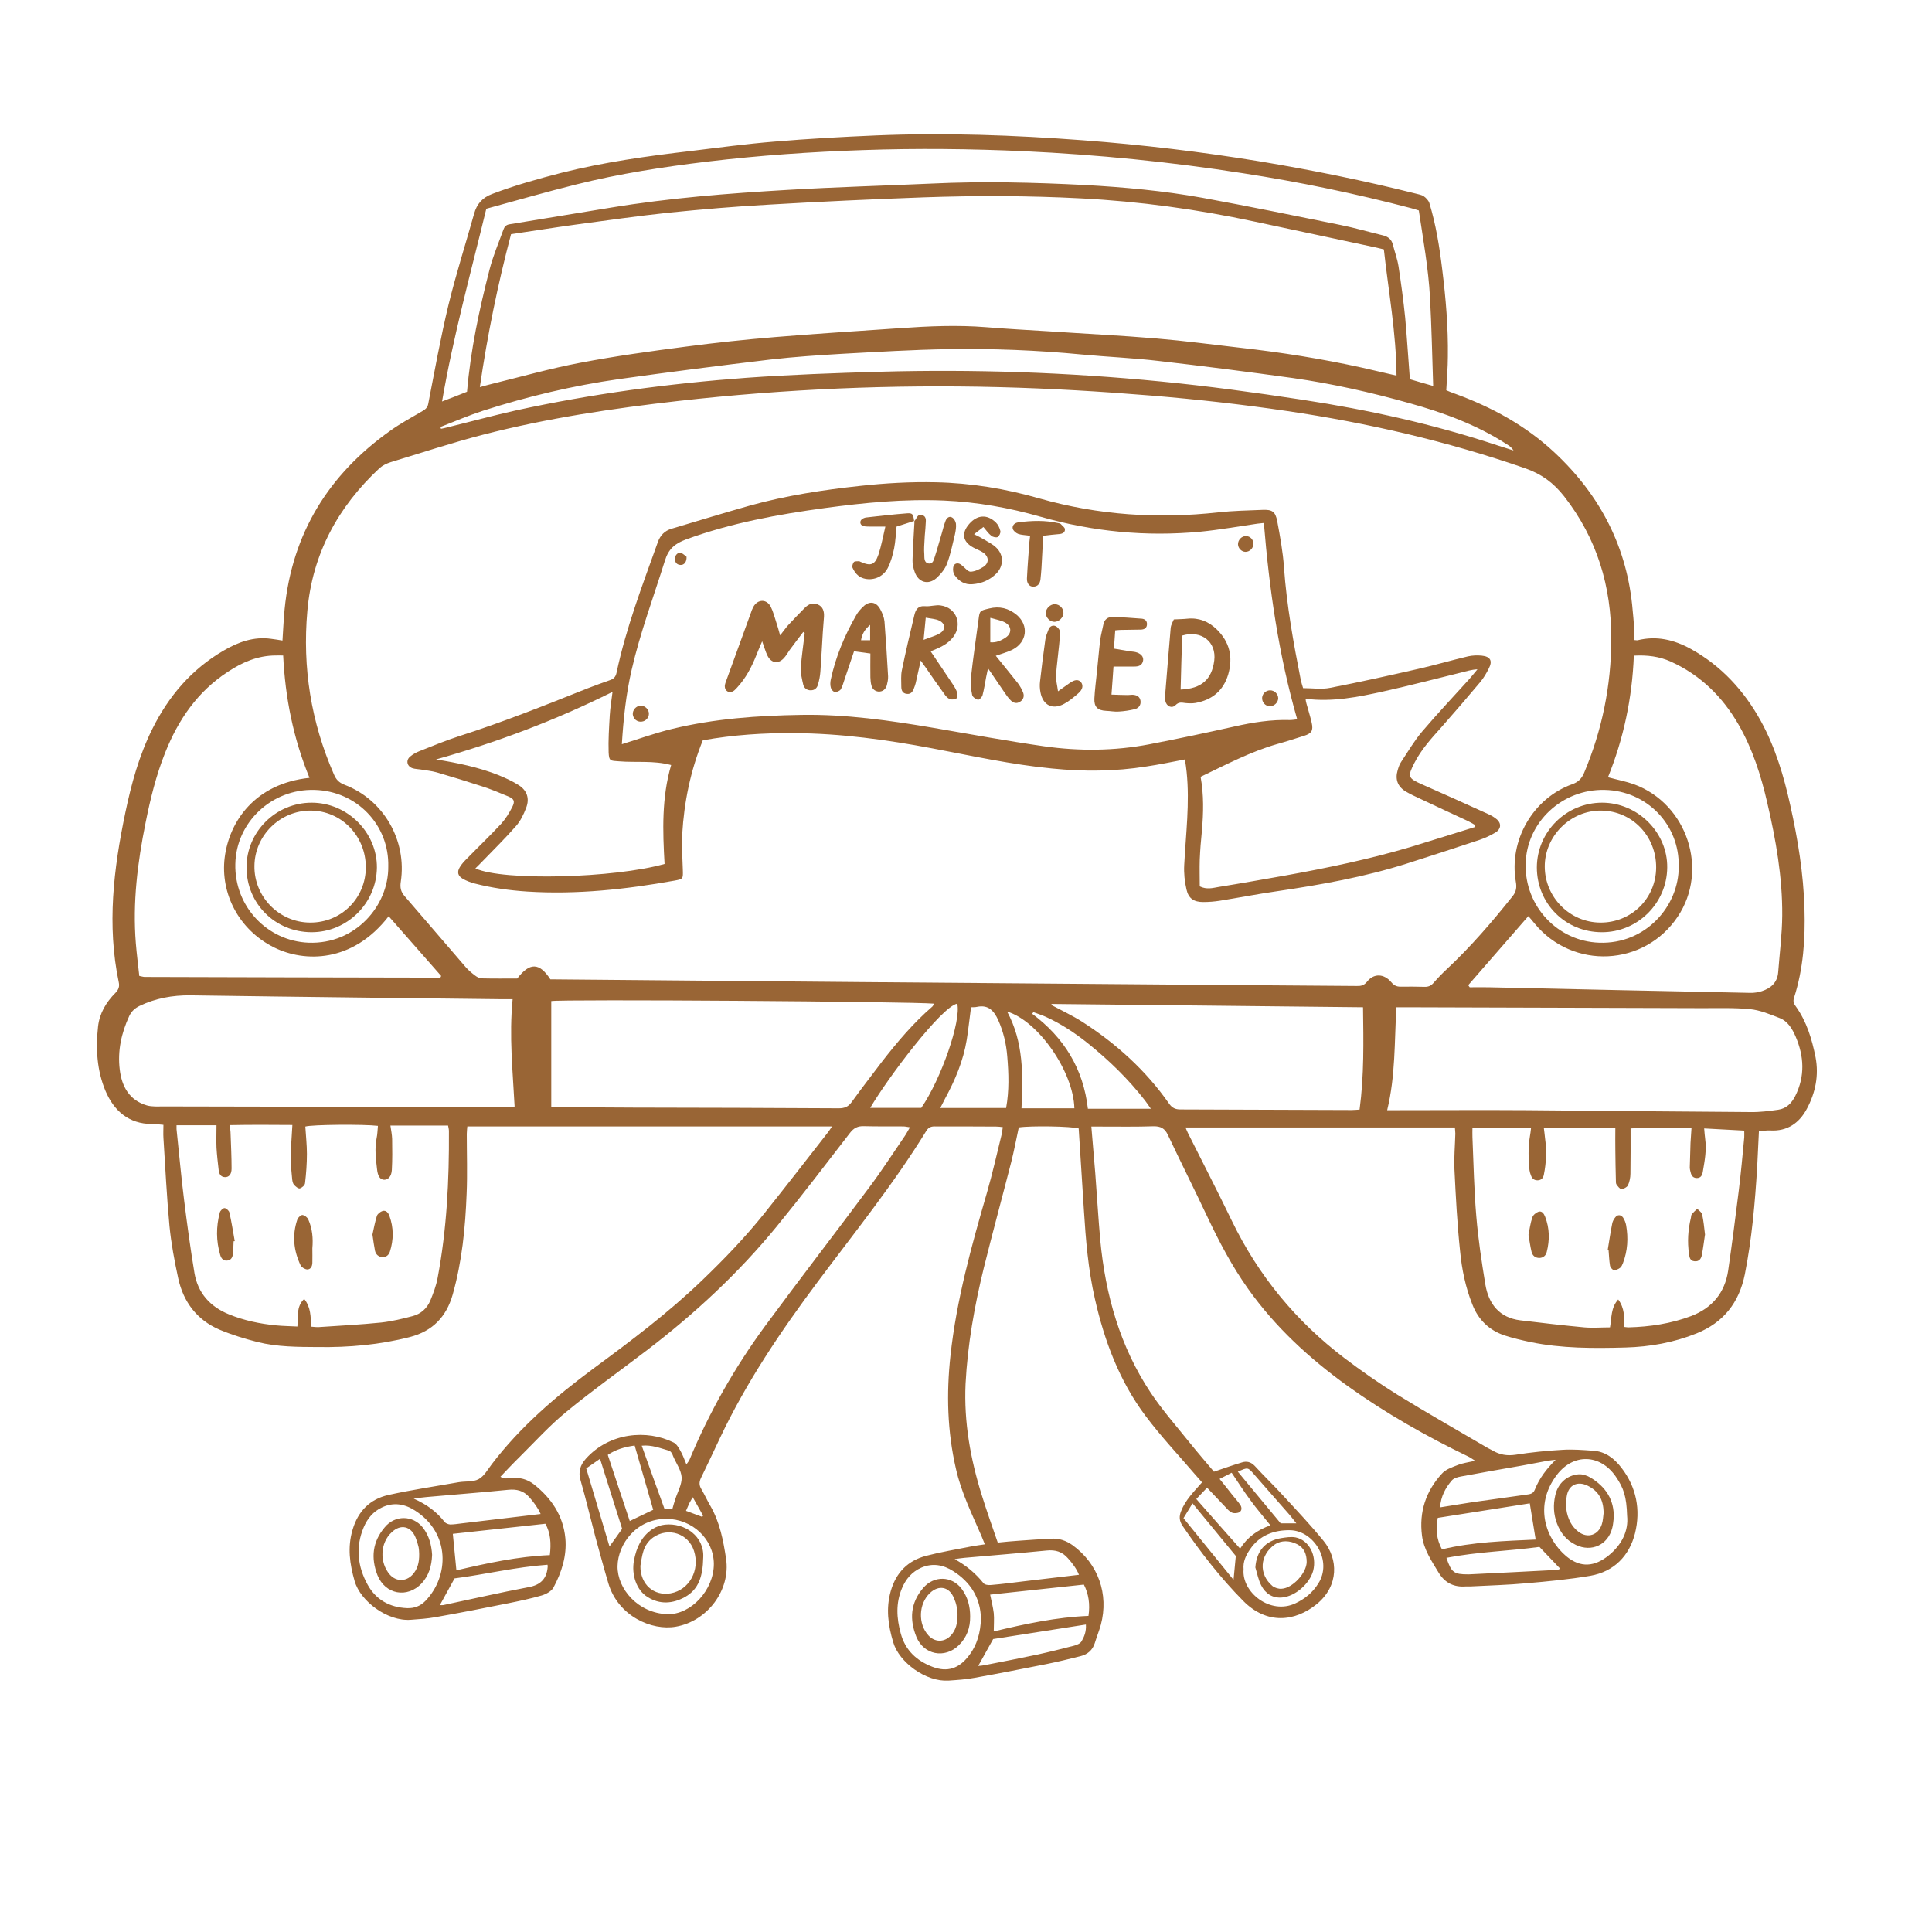 <svg xmlns="http://www.w3.org/2000/svg" xmlns:xlink="http://www.w3.org/1999/xlink" width="70" zoomAndPan="magnify" viewBox="0 0 52.5 52.5" height="70" preserveAspectRatio="xMidYMid meet" version="1.0"><defs><clipPath id="9af00b583f"><path d="M 2.633 3.648 L 49.371 3.648 L 49.371 45.668 L 2.633 45.668 Z M 2.633 3.648 " clip-rule="nonzero"/></clipPath></defs><g clip-path="url(#9af00b583f)"><path fill="#996535" d="M 48.785 29.781 C 48.684 29.98 48.543 30.125 48.32 30.156 C 48.074 30.191 47.824 30.223 47.578 30.219 C 45.543 30.207 43.512 30.184 41.48 30.168 C 40.32 30.16 39.164 30.168 38.004 30.168 C 37.914 30.168 37.824 30.168 37.695 30.168 C 37.922 29.234 37.891 28.309 37.945 27.371 C 38.062 27.371 38.16 27.371 38.258 27.371 C 40.91 27.379 43.559 27.387 46.207 27.395 C 46.656 27.398 47.109 27.379 47.555 27.422 C 47.828 27.449 48.098 27.562 48.359 27.664 C 48.582 27.75 48.703 27.957 48.793 28.164 C 49.023 28.699 49.055 29.242 48.785 29.781 Z M 47.398 30.91 C 47.352 31.391 47.309 31.871 47.25 32.348 C 47.16 33.074 47.066 33.801 46.961 34.527 C 46.871 35.129 46.527 35.543 45.957 35.762 C 45.406 35.969 44.832 36.055 44.246 36.07 C 44.215 36.07 44.18 36.062 44.141 36.059 C 44.137 35.805 44.152 35.551 43.973 35.312 C 43.77 35.535 43.797 35.809 43.75 36.07 C 43.516 36.07 43.281 36.09 43.051 36.07 C 42.473 36.016 41.895 35.949 41.316 35.879 C 40.746 35.809 40.453 35.438 40.363 34.906 C 40.262 34.289 40.168 33.672 40.117 33.051 C 40.055 32.336 40.043 31.621 40.012 30.902 C 40.008 30.824 40.012 30.742 40.012 30.645 C 40.551 30.645 41.062 30.645 41.605 30.645 C 41.594 30.746 41.586 30.809 41.574 30.875 C 41.523 31.18 41.531 31.488 41.562 31.797 C 41.57 31.844 41.582 31.895 41.602 31.941 C 41.633 32.027 41.691 32.078 41.789 32.074 C 41.887 32.07 41.938 32.004 41.953 31.918 C 42.02 31.586 42.031 31.254 41.984 30.922 C 41.977 30.84 41.965 30.758 41.953 30.66 C 42.613 30.66 43.258 30.66 43.895 30.66 C 43.895 30.867 43.891 31.059 43.895 31.246 C 43.898 31.527 43.902 31.812 43.91 32.094 C 43.91 32.125 43.91 32.168 43.93 32.191 C 43.965 32.238 44.016 32.312 44.062 32.312 C 44.121 32.309 44.211 32.262 44.238 32.211 C 44.281 32.113 44.305 32 44.305 31.895 C 44.312 31.496 44.309 31.098 44.309 30.664 C 44.828 30.633 45.379 30.656 45.965 30.645 C 45.953 30.797 45.945 30.926 45.938 31.055 C 45.93 31.281 45.926 31.504 45.918 31.73 C 45.918 31.762 45.926 31.793 45.934 31.828 C 45.953 31.922 45.988 32.008 46.102 32.012 C 46.219 32.016 46.258 31.934 46.273 31.836 C 46.324 31.539 46.379 31.246 46.336 30.945 C 46.324 30.863 46.32 30.781 46.309 30.664 C 46.684 30.684 47.035 30.703 47.398 30.723 C 47.398 30.797 47.402 30.852 47.398 30.91 Z M 37.145 26.68 C 37.062 26.781 36.977 26.797 36.867 26.793 C 35.5 26.781 34.133 26.773 32.766 26.762 C 29.699 26.738 26.633 26.711 23.566 26.688 C 20.73 26.664 17.898 26.637 15.066 26.613 C 15.031 26.613 15 26.613 14.957 26.613 C 14.656 26.152 14.395 26.148 14.055 26.59 C 13.738 26.59 13.414 26.594 13.09 26.586 C 13.031 26.586 12.965 26.551 12.914 26.512 C 12.82 26.441 12.73 26.367 12.652 26.277 C 12.098 25.637 11.547 24.988 10.992 24.348 C 10.891 24.23 10.867 24.117 10.891 23.961 C 11.062 22.836 10.422 21.727 9.359 21.324 C 9.211 21.266 9.133 21.184 9.074 21.043 C 8.453 19.625 8.215 18.141 8.352 16.602 C 8.488 15.051 9.184 13.773 10.312 12.723 C 10.395 12.648 10.508 12.594 10.617 12.559 C 11.453 12.305 12.281 12.031 13.129 11.812 C 14.871 11.363 16.652 11.098 18.441 10.895 C 21.336 10.57 24.238 10.445 27.148 10.52 C 28.531 10.555 29.914 10.637 31.293 10.75 C 32.52 10.852 33.746 10.988 34.965 11.168 C 37.168 11.492 39.328 11.992 41.438 12.723 C 41.891 12.879 42.219 13.125 42.504 13.488 C 43.398 14.633 43.789 15.934 43.785 17.375 C 43.781 18.637 43.535 19.84 43.047 21 C 42.98 21.156 42.891 21.25 42.727 21.309 C 41.656 21.691 40.996 22.836 41.191 23.961 C 41.219 24.113 41.203 24.23 41.102 24.355 C 40.551 25.047 39.977 25.715 39.332 26.32 C 39.195 26.445 39.07 26.578 38.949 26.715 C 38.883 26.789 38.809 26.82 38.707 26.816 C 38.492 26.809 38.273 26.809 38.059 26.812 C 37.949 26.812 37.879 26.777 37.805 26.688 C 37.605 26.453 37.328 26.445 37.145 26.68 Z M 36.945 30.152 C 36.871 30.156 36.797 30.164 36.727 30.164 C 35.176 30.16 33.629 30.152 32.078 30.148 C 31.941 30.148 31.852 30.109 31.77 29.992 C 31.137 29.086 30.328 28.355 29.402 27.762 C 29.137 27.594 28.852 27.461 28.574 27.312 C 28.574 27.305 28.574 27.293 28.574 27.281 C 31.387 27.312 34.199 27.34 37.039 27.371 C 37.051 28.301 37.07 29.219 36.945 30.152 Z M 29.562 30.129 C 29.438 29.039 28.914 28.195 28.047 27.547 C 28.059 27.531 28.07 27.52 28.082 27.504 C 28.195 27.547 28.312 27.582 28.422 27.633 C 28.832 27.82 29.207 28.066 29.559 28.348 C 30.133 28.809 30.656 29.316 31.109 29.898 C 31.16 29.961 31.203 30.031 31.273 30.129 C 30.676 30.129 30.133 30.129 29.562 30.129 Z M 27.758 30.117 C 27.801 29.211 27.816 28.316 27.367 27.488 C 28.207 27.738 29.168 29.113 29.195 30.117 C 28.711 30.117 28.246 30.117 27.758 30.117 Z M 27.34 30.109 C 26.754 30.109 26.172 30.109 25.551 30.109 C 25.598 30.016 25.637 29.938 25.676 29.863 C 25.953 29.355 26.176 28.828 26.27 28.254 C 26.316 27.969 26.344 27.68 26.387 27.371 C 26.43 27.367 26.492 27.375 26.555 27.359 C 26.863 27.297 27.012 27.473 27.125 27.719 C 27.266 28.035 27.344 28.363 27.371 28.707 C 27.41 29.172 27.426 29.633 27.34 30.109 Z M 25.035 30.105 C 24.566 30.105 24.109 30.105 23.648 30.105 C 24.117 29.301 25.582 27.355 26.012 27.273 C 26.125 27.734 25.574 29.324 25.035 30.105 Z M 23.148 29.941 C 23.055 30.074 22.953 30.117 22.793 30.117 C 20.938 30.105 19.078 30.102 17.219 30.098 C 16.555 30.094 15.887 30.09 15.219 30.09 C 15.141 30.086 15.059 30.082 14.98 30.078 C 14.98 29.094 14.98 28.145 14.98 27.203 C 15.207 27.148 24.773 27.215 25.379 27.273 C 25.363 27.305 25.355 27.336 25.336 27.352 C 24.816 27.801 24.375 28.324 23.957 28.863 C 23.684 29.223 23.41 29.578 23.148 29.941 Z M 13.711 30.082 C 10.621 30.078 7.527 30.074 4.438 30.066 C 4.289 30.066 4.133 30.078 3.992 30.039 C 3.512 29.898 3.309 29.523 3.254 29.066 C 3.191 28.559 3.297 28.074 3.512 27.609 C 3.574 27.48 3.664 27.398 3.789 27.336 C 4.227 27.125 4.688 27.043 5.168 27.047 C 6.762 27.07 8.352 27.09 9.945 27.109 C 11.18 27.125 12.41 27.137 13.645 27.152 C 13.734 27.152 13.824 27.152 13.93 27.152 C 13.832 28.152 13.934 29.098 13.984 30.07 C 13.891 30.074 13.801 30.082 13.711 30.082 Z M 11.891 34.73 C 11.852 34.941 11.773 35.148 11.691 35.348 C 11.602 35.555 11.438 35.703 11.219 35.762 C 10.938 35.836 10.652 35.906 10.363 35.938 C 9.801 35.996 9.238 36.023 8.672 36.062 C 8.609 36.066 8.543 36.059 8.457 36.051 C 8.441 35.777 8.449 35.523 8.266 35.297 C 8.047 35.508 8.102 35.777 8.082 36.047 C 7.879 36.035 7.691 36.035 7.504 36.016 C 7.062 35.973 6.629 35.883 6.219 35.715 C 5.711 35.508 5.379 35.141 5.285 34.598 C 5.176 33.941 5.086 33.281 5.004 32.621 C 4.922 31.977 4.867 31.332 4.797 30.684 C 4.797 30.652 4.797 30.621 4.797 30.578 C 5.172 30.578 5.531 30.578 5.883 30.578 C 5.883 30.793 5.875 30.992 5.883 31.188 C 5.895 31.387 5.918 31.586 5.941 31.785 C 5.953 31.891 5.988 31.984 6.117 31.988 C 6.223 31.988 6.293 31.91 6.293 31.754 C 6.293 31.438 6.277 31.121 6.266 30.809 C 6.266 30.742 6.254 30.676 6.242 30.574 C 6.816 30.562 7.375 30.566 7.945 30.57 C 7.93 30.887 7.902 31.176 7.898 31.465 C 7.898 31.664 7.926 31.863 7.941 32.059 C 7.949 32.109 7.961 32.164 7.992 32.199 C 8.035 32.242 8.105 32.305 8.148 32.293 C 8.207 32.277 8.285 32.207 8.289 32.152 C 8.32 31.891 8.34 31.621 8.34 31.355 C 8.34 31.109 8.312 30.859 8.297 30.613 C 8.465 30.559 9.891 30.547 10.27 30.594 C 10.258 30.707 10.258 30.82 10.234 30.93 C 10.176 31.215 10.215 31.496 10.246 31.773 C 10.266 31.965 10.332 32.055 10.438 32.059 C 10.547 32.059 10.637 31.973 10.648 31.793 C 10.664 31.512 10.66 31.23 10.656 30.949 C 10.652 30.832 10.629 30.719 10.609 30.586 C 11.133 30.586 11.648 30.586 12.176 30.586 C 12.184 30.637 12.199 30.684 12.199 30.73 C 12.207 32.074 12.141 33.41 11.891 34.73 Z M 8.543 21.465 C 9.691 21.492 10.578 22.414 10.551 23.547 C 10.562 24.613 9.656 25.664 8.387 25.617 C 7.262 25.574 6.367 24.629 6.395 23.477 C 6.418 22.34 7.387 21.434 8.543 21.465 Z M 3.957 22.352 C 4.086 21.707 4.242 21.07 4.488 20.453 C 4.844 19.559 5.367 18.793 6.188 18.258 C 6.582 17.996 7.008 17.812 7.492 17.812 C 7.551 17.809 7.605 17.812 7.695 17.812 C 7.75 18.957 7.969 20.062 8.41 21.137 C 6.926 21.293 6.227 22.324 6.105 23.309 C 5.988 24.266 6.477 25.266 7.457 25.75 C 8.266 26.148 9.574 26.176 10.562 24.898 C 11.039 25.441 11.516 25.98 11.988 26.52 C 11.98 26.539 11.977 26.547 11.973 26.555 C 11.969 26.559 11.961 26.566 11.957 26.566 C 9.281 26.562 6.605 26.555 3.93 26.547 C 3.891 26.547 3.852 26.531 3.785 26.52 C 3.754 26.223 3.715 25.93 3.691 25.629 C 3.602 24.523 3.738 23.434 3.957 22.352 Z M 13.129 11.16 C 14.336 10.773 15.566 10.48 16.824 10.301 C 18.191 10.109 19.562 9.934 20.938 9.77 C 21.59 9.695 22.246 9.652 22.906 9.613 C 23.852 9.562 24.801 9.504 25.75 9.488 C 26.969 9.469 28.184 9.516 29.398 9.633 C 30.094 9.699 30.793 9.727 31.488 9.809 C 32.707 9.949 33.918 10.105 35.133 10.273 C 36.207 10.426 37.262 10.664 38.305 10.957 C 39.23 11.215 40.129 11.543 40.941 12.07 C 41.012 12.113 41.078 12.16 41.129 12.242 C 40.98 12.195 40.832 12.148 40.688 12.102 C 38.957 11.527 37.188 11.137 35.391 10.863 C 34.113 10.668 32.832 10.492 31.547 10.367 C 29.008 10.117 26.457 10.031 23.906 10.102 C 22.699 10.137 21.488 10.18 20.285 10.266 C 18.172 10.422 16.074 10.703 14.004 11.156 C 13.379 11.297 12.762 11.465 12.141 11.617 C 12.086 11.633 12.035 11.641 11.984 11.652 C 11.977 11.633 11.973 11.617 11.969 11.602 C 12.355 11.453 12.734 11.289 13.129 11.16 Z M 37.949 10.207 C 37.629 10.133 37.324 10.062 37.02 9.992 C 35.922 9.75 34.812 9.574 33.695 9.449 C 32.941 9.363 32.191 9.262 31.434 9.199 C 30.465 9.117 29.488 9.07 28.516 9.004 C 27.941 8.969 27.371 8.938 26.797 8.891 C 26.012 8.828 25.23 8.863 24.449 8.918 C 23.32 8.996 22.188 9.066 21.059 9.16 C 20.254 9.227 19.449 9.312 18.648 9.418 C 17.684 9.543 16.719 9.676 15.762 9.859 C 14.953 10.012 14.16 10.238 13.359 10.434 C 13.262 10.457 13.168 10.484 13.039 10.52 C 13.246 9.098 13.527 7.727 13.887 6.363 C 14.477 6.277 15.051 6.184 15.629 6.105 C 16.469 5.992 17.312 5.871 18.156 5.781 C 19.074 5.688 19.996 5.609 20.918 5.559 C 22.309 5.477 23.699 5.414 25.09 5.363 C 26.523 5.312 27.953 5.316 29.387 5.391 C 30.973 5.473 32.535 5.688 34.086 6.02 C 35.176 6.254 36.27 6.484 37.359 6.719 C 37.434 6.734 37.504 6.754 37.605 6.777 C 37.73 7.922 37.941 9.043 37.949 10.207 Z M 13.215 5.672 C 14.023 5.453 14.836 5.215 15.66 5.012 C 16.832 4.719 18.027 4.535 19.227 4.391 C 20.633 4.223 22.043 4.125 23.461 4.078 C 24.922 4.027 26.379 4.043 27.836 4.109 C 29.824 4.203 31.805 4.398 33.773 4.707 C 35.316 4.945 36.84 5.262 38.344 5.656 C 38.41 5.672 38.473 5.695 38.555 5.719 C 38.672 6.508 38.816 7.293 38.859 8.09 C 38.902 8.875 38.918 9.664 38.945 10.488 C 38.695 10.418 38.484 10.355 38.312 10.305 C 38.266 9.723 38.234 9.176 38.184 8.629 C 38.137 8.164 38.074 7.703 38.004 7.242 C 37.973 7.039 37.898 6.84 37.848 6.641 C 37.812 6.504 37.723 6.434 37.59 6.398 C 37.203 6.305 36.816 6.191 36.426 6.113 C 35.176 5.859 33.93 5.605 32.676 5.375 C 31.617 5.184 30.547 5.086 29.473 5.027 C 28.09 4.957 26.707 4.922 25.324 4.988 C 24.02 5.047 22.711 5.082 21.402 5.16 C 19.797 5.254 18.195 5.379 16.605 5.641 C 15.688 5.789 14.766 5.945 13.848 6.094 C 13.742 6.109 13.703 6.172 13.676 6.25 C 13.547 6.609 13.395 6.961 13.301 7.332 C 13.023 8.414 12.789 9.504 12.691 10.645 C 12.469 10.734 12.25 10.82 12.012 10.91 C 12.316 9.141 12.789 7.43 13.215 5.672 Z M 41.457 23.48 C 41.48 22.344 42.449 21.438 43.605 21.465 C 44.75 21.488 45.641 22.41 45.617 23.543 C 45.629 24.613 44.723 25.664 43.453 25.617 C 42.332 25.578 41.434 24.633 41.457 23.48 Z M 44.398 17.816 C 44.758 17.797 45.09 17.836 45.406 17.98 C 46.207 18.344 46.805 18.93 47.242 19.688 C 47.625 20.352 47.852 21.07 48.023 21.812 C 48.258 22.82 48.438 23.84 48.43 24.879 C 48.426 25.395 48.359 25.906 48.32 26.422 C 48.297 26.699 48.125 26.852 47.875 26.934 C 47.773 26.965 47.664 26.984 47.559 26.98 C 45.191 26.934 42.824 26.879 40.461 26.828 C 40.285 26.824 40.109 26.828 39.938 26.828 C 39.922 26.809 39.91 26.789 39.898 26.77 C 40.438 26.148 40.977 25.531 41.531 24.895 C 41.594 24.965 41.648 25.031 41.703 25.098 C 42.742 26.359 44.684 26.266 45.59 24.91 C 46.441 23.641 45.852 21.844 44.402 21.312 C 44.184 21.234 43.953 21.191 43.695 21.121 C 44.117 20.078 44.352 18.977 44.398 17.816 Z M 41.367 39.824 C 41.598 39.781 41.824 39.738 42.055 39.695 C 42.125 39.684 42.199 39.676 42.273 39.668 C 42.023 39.918 41.828 40.172 41.707 40.48 C 41.66 40.602 41.562 40.602 41.465 40.617 C 40.98 40.688 40.496 40.75 40.012 40.82 C 39.723 40.863 39.441 40.914 39.133 40.961 C 39.152 40.668 39.277 40.43 39.457 40.223 C 39.512 40.164 39.617 40.137 39.703 40.121 C 40.258 40.016 40.812 39.922 41.367 39.824 Z M 43.902 40.117 C 44.125 40.438 44.199 40.672 44.215 41.191 C 44.258 41.598 44.07 41.977 43.715 42.266 C 43.332 42.574 42.953 42.613 42.562 42.289 C 42.008 41.824 41.668 40.91 42.309 40.074 C 42.758 39.488 43.48 39.512 43.902 40.117 Z M 42.312 42.66 C 41.516 42.703 40.719 42.742 39.918 42.781 C 39.91 42.781 39.902 42.781 39.895 42.781 C 39.508 42.781 39.441 42.734 39.305 42.332 C 40.148 42.168 41.008 42.148 41.832 42.035 C 42.027 42.238 42.207 42.43 42.398 42.629 C 42.367 42.641 42.34 42.66 42.312 42.66 Z M 39.184 42.102 C 39.031 41.824 39.012 41.535 39.07 41.246 C 39.918 41.113 40.754 40.98 41.57 40.852 C 41.621 41.168 41.676 41.492 41.73 41.836 C 40.887 41.875 40.031 41.898 39.184 42.102 Z M 33.293 40.945 C 33.348 41.004 33.406 41.074 33.48 41.105 C 33.539 41.129 33.633 41.121 33.684 41.09 C 33.754 41.043 33.746 40.953 33.699 40.887 C 33.637 40.797 33.562 40.715 33.496 40.633 C 33.383 40.488 33.27 40.348 33.141 40.188 C 33.262 40.125 33.363 40.074 33.469 40.02 C 33.645 40.277 33.797 40.523 33.973 40.758 C 34.141 40.992 34.332 41.211 34.523 41.449 C 34.168 41.574 33.895 41.773 33.699 42.082 C 33.293 41.625 32.906 41.188 32.508 40.734 C 32.598 40.637 32.691 40.539 32.801 40.426 C 32.973 40.609 33.133 40.777 33.293 40.945 Z M 34.074 40.059 C 34.395 40.43 34.723 40.797 35.043 41.164 C 35.098 41.227 35.145 41.293 35.227 41.395 C 35.055 41.395 34.941 41.395 34.801 41.395 C 34.422 40.938 34.031 40.469 33.637 39.992 C 33.91 39.867 33.91 39.871 34.074 40.059 Z M 35.82 43.035 C 35.668 43.277 35.461 43.445 35.207 43.566 C 34.523 43.895 33.738 43.27 33.793 42.645 C 33.773 42.441 33.855 42.262 33.973 42.094 C 34.23 41.719 34.621 41.574 35.055 41.582 C 35.703 41.59 36.219 42.418 35.82 43.035 Z M 33.52 42.93 C 33.043 42.344 32.605 41.805 32.16 41.254 C 32.242 41.121 32.316 40.996 32.406 40.852 C 32.809 41.34 33.195 41.809 33.582 42.281 C 33.562 42.473 33.543 42.672 33.52 42.93 Z M 28.441 42.133 C 28.68 42.109 28.863 42.164 29.02 42.344 C 29.141 42.48 29.25 42.621 29.32 42.793 C 28.797 42.855 28.297 42.914 27.797 42.973 C 27.508 43.008 27.219 43.047 26.93 43.07 C 26.863 43.078 26.762 43.066 26.727 43.023 C 26.512 42.754 26.254 42.539 25.941 42.367 C 26.027 42.355 26.117 42.34 26.207 42.332 C 26.953 42.266 27.699 42.207 28.441 42.133 Z M 29.453 43.059 C 29.582 43.312 29.625 43.594 29.578 43.91 C 28.711 43.945 27.871 44.125 27.004 44.332 C 27.004 44.156 27.02 43.992 27.004 43.832 C 26.984 43.668 26.941 43.508 26.906 43.332 C 27.742 43.242 28.582 43.152 29.453 43.059 Z M 29.391 44.598 C 29.359 44.66 29.262 44.699 29.188 44.719 C 28.855 44.805 28.527 44.887 28.191 44.961 C 27.715 45.062 27.23 45.156 26.75 45.25 C 26.695 45.262 26.641 45.266 26.582 45.27 C 26.719 45.027 26.844 44.797 26.988 44.539 C 27.797 44.414 28.641 44.281 29.508 44.145 C 29.52 44.336 29.465 44.473 29.391 44.598 Z M 26.324 44.996 C 26.062 45.34 25.742 45.449 25.336 45.293 C 24.91 45.129 24.602 44.848 24.477 44.387 C 24.363 43.973 24.34 43.566 24.508 43.164 C 24.613 42.91 24.781 42.711 25.039 42.598 C 25.348 42.465 25.641 42.527 25.898 42.691 C 26.371 42.988 26.645 43.422 26.656 43.984 C 26.645 44.359 26.555 44.699 26.324 44.996 Z M 19.105 41.184 C 19.098 41.195 19.09 41.207 19.082 41.219 C 18.938 41.164 18.793 41.113 18.641 41.055 C 18.676 40.977 18.703 40.91 18.734 40.844 C 18.758 40.801 18.781 40.758 18.824 40.684 C 18.926 40.867 19.016 41.023 19.105 41.184 Z M 19.398 42.5 C 19.398 43.207 18.777 43.883 18.133 43.863 C 17.336 43.836 16.77 43.172 16.781 42.555 C 16.793 41.957 17.293 41.27 18.109 41.273 C 18.816 41.277 19.398 41.828 19.398 42.5 Z M 15.93 39.902 C 16.047 39.82 16.172 39.734 16.305 39.641 C 16.508 40.281 16.699 40.895 16.906 41.543 C 16.805 41.688 16.691 41.844 16.562 42.023 C 16.348 41.309 16.145 40.621 15.93 39.902 Z M 17.246 39.281 C 17.414 39.859 17.582 40.438 17.75 41.027 C 17.543 41.125 17.328 41.23 17.113 41.332 C 16.914 40.734 16.715 40.141 16.516 39.535 C 16.73 39.391 16.965 39.32 17.246 39.281 Z M 18.184 39.422 C 18.211 39.43 18.234 39.461 18.254 39.484 C 18.27 39.512 18.281 39.543 18.293 39.574 C 18.375 39.766 18.512 39.953 18.523 40.145 C 18.531 40.34 18.414 40.539 18.352 40.734 C 18.324 40.82 18.297 40.906 18.27 41.008 C 18.191 41.008 18.113 41.008 18.059 41.008 C 17.848 40.43 17.645 39.863 17.438 39.285 C 17.715 39.258 17.945 39.355 18.184 39.422 Z M 13.805 40.484 C 14.039 40.461 14.223 40.504 14.383 40.684 C 14.504 40.824 14.613 40.965 14.691 41.141 C 13.953 41.23 13.242 41.312 12.531 41.398 C 12.434 41.41 12.332 41.426 12.234 41.426 C 12.184 41.422 12.117 41.398 12.086 41.363 C 11.875 41.09 11.609 40.887 11.242 40.723 C 11.398 40.703 11.496 40.688 11.594 40.68 C 12.328 40.613 13.066 40.559 13.805 40.484 Z M 14.82 41.406 C 14.961 41.656 14.98 41.941 14.941 42.258 C 14.074 42.293 13.227 42.48 12.402 42.672 C 12.367 42.332 12.336 42.016 12.305 41.68 C 13.117 41.59 13.961 41.5 14.82 41.406 Z M 14.883 42.574 C 14.859 42.898 14.691 43.07 14.363 43.129 C 13.586 43.277 12.816 43.453 12.043 43.617 C 12.02 43.621 11.996 43.617 11.953 43.617 C 12.086 43.375 12.215 43.141 12.352 42.891 C 13.176 42.785 14.008 42.582 14.879 42.52 C 14.883 42.559 14.883 42.566 14.883 42.574 Z M 11.559 43.504 C 11.418 43.648 11.254 43.707 11.059 43.699 C 10.59 43.68 10.215 43.469 9.992 43.066 C 9.719 42.574 9.656 42.043 9.883 41.504 C 9.984 41.266 10.137 41.078 10.375 40.965 C 10.695 40.809 11.004 40.871 11.277 41.047 C 12.242 41.664 12.207 42.836 11.559 43.504 Z M 49.336 28.73 C 49.238 28.238 49.094 27.758 48.797 27.344 C 48.746 27.277 48.719 27.211 48.75 27.117 C 49.004 26.328 49.059 25.516 49.035 24.695 C 49.008 23.742 48.855 22.805 48.648 21.879 C 48.473 21.086 48.242 20.312 47.852 19.598 C 47.395 18.77 46.777 18.094 45.945 17.633 C 45.488 17.383 45.016 17.27 44.5 17.398 C 44.477 17.402 44.453 17.395 44.398 17.391 C 44.398 17.258 44.402 17.125 44.398 16.996 C 44.395 16.863 44.379 16.73 44.367 16.598 C 44.227 14.879 43.484 13.453 42.234 12.289 C 41.453 11.562 40.535 11.062 39.539 10.699 C 39.453 10.668 39.371 10.637 39.301 10.605 C 39.316 10.285 39.344 9.988 39.344 9.688 C 39.355 8.898 39.289 8.109 39.191 7.324 C 39.117 6.711 39.02 6.102 38.84 5.512 C 38.816 5.445 38.75 5.375 38.688 5.332 C 38.629 5.293 38.547 5.281 38.477 5.262 C 37.078 4.91 35.668 4.625 34.246 4.387 C 32.648 4.125 31.047 3.934 29.434 3.812 C 27.562 3.672 25.688 3.602 23.812 3.68 C 22.887 3.719 21.965 3.77 21.043 3.848 C 20.277 3.91 19.52 4.012 18.758 4.105 C 17.582 4.242 16.414 4.406 15.262 4.695 C 14.625 4.859 13.992 5.035 13.375 5.27 C 13.105 5.371 12.957 5.543 12.883 5.809 C 12.652 6.633 12.391 7.449 12.188 8.281 C 11.973 9.172 11.812 10.074 11.637 10.973 C 11.617 11.082 11.555 11.125 11.477 11.172 C 11.184 11.344 10.879 11.508 10.602 11.707 C 8.93 12.895 7.938 14.492 7.734 16.555 C 7.707 16.836 7.695 17.117 7.676 17.406 C 7.562 17.387 7.465 17.371 7.367 17.359 C 6.898 17.293 6.477 17.445 6.082 17.676 C 5.211 18.18 4.586 18.91 4.141 19.805 C 3.781 20.527 3.57 21.297 3.406 22.082 C 3.086 23.609 2.902 25.141 3.227 26.691 C 3.254 26.812 3.219 26.895 3.137 26.98 C 2.883 27.234 2.703 27.539 2.664 27.898 C 2.598 28.492 2.633 29.09 2.867 29.645 C 3.094 30.18 3.496 30.543 4.129 30.543 C 4.227 30.543 4.324 30.555 4.441 30.566 C 4.441 30.691 4.434 30.809 4.441 30.922 C 4.492 31.719 4.531 32.52 4.605 33.312 C 4.652 33.793 4.742 34.27 4.844 34.742 C 4.984 35.379 5.352 35.867 5.957 36.129 C 6.293 36.27 6.645 36.379 7 36.469 C 7.535 36.602 8.09 36.602 8.641 36.605 C 9.484 36.617 10.32 36.543 11.141 36.332 C 11.754 36.172 12.129 35.785 12.301 35.18 C 12.555 34.281 12.645 33.363 12.68 32.438 C 12.703 31.898 12.684 31.355 12.684 30.812 C 12.684 30.742 12.695 30.672 12.699 30.609 C 16.004 30.609 19.285 30.609 22.609 30.609 C 22.551 30.699 22.52 30.746 22.484 30.789 C 21.914 31.52 21.348 32.25 20.77 32.973 C 20.254 33.617 19.684 34.211 19.086 34.785 C 18.164 35.672 17.145 36.438 16.117 37.195 C 15.094 37.953 14.137 38.773 13.363 39.789 C 13.25 39.938 13.152 40.117 13.004 40.195 C 12.852 40.277 12.645 40.246 12.465 40.277 C 11.824 40.391 11.184 40.484 10.551 40.625 C 10.051 40.738 9.73 41.066 9.582 41.566 C 9.438 42.047 9.504 42.5 9.637 42.965 C 9.797 43.52 10.535 44.062 11.16 44.016 C 11.387 44 11.613 43.984 11.832 43.945 C 12.496 43.828 13.156 43.699 13.816 43.566 C 14.121 43.504 14.422 43.441 14.719 43.355 C 14.836 43.32 14.984 43.242 15.039 43.141 C 15.262 42.727 15.406 42.277 15.363 41.801 C 15.305 41.184 14.98 40.707 14.504 40.332 C 14.324 40.195 14.121 40.141 13.891 40.164 C 13.801 40.172 13.699 40.195 13.598 40.129 C 13.781 39.938 13.949 39.758 14.129 39.582 C 14.543 39.172 14.938 38.734 15.387 38.367 C 16.094 37.785 16.844 37.254 17.57 36.699 C 18.875 35.703 20.07 34.594 21.109 33.324 C 21.789 32.492 22.441 31.637 23.098 30.785 C 23.203 30.648 23.312 30.598 23.473 30.602 C 23.832 30.613 24.191 30.605 24.551 30.609 C 24.602 30.609 24.652 30.625 24.727 30.633 C 24.668 30.73 24.633 30.805 24.586 30.871 C 24.27 31.332 23.969 31.801 23.633 32.25 C 22.688 33.52 21.719 34.773 20.781 36.047 C 19.957 37.172 19.27 38.383 18.734 39.672 C 18.719 39.707 18.695 39.73 18.652 39.793 C 18.59 39.645 18.551 39.527 18.488 39.422 C 18.441 39.336 18.383 39.238 18.305 39.199 C 17.574 38.836 16.559 38.93 15.922 39.637 C 15.766 39.812 15.707 39.996 15.777 40.23 C 15.922 40.734 16.043 41.246 16.176 41.754 C 16.293 42.18 16.406 42.602 16.531 43.023 C 16.797 43.922 17.719 44.32 18.367 44.203 C 19.219 44.055 19.859 43.211 19.73 42.355 C 19.656 41.867 19.562 41.371 19.309 40.93 C 19.219 40.777 19.148 40.617 19.059 40.465 C 18.996 40.363 18.996 40.273 19.047 40.164 C 19.223 39.805 19.391 39.441 19.562 39.082 C 20.281 37.559 21.219 36.172 22.223 34.828 C 23.23 33.48 24.289 32.168 25.172 30.73 C 25.234 30.629 25.312 30.605 25.418 30.609 C 25.969 30.609 26.52 30.609 27.07 30.613 C 27.129 30.613 27.184 30.621 27.25 30.629 C 27.238 30.695 27.234 30.754 27.223 30.809 C 27.09 31.344 26.973 31.879 26.82 32.406 C 26.398 33.863 25.992 35.32 25.828 36.836 C 25.715 37.875 25.742 38.898 25.977 39.914 C 26.121 40.555 26.41 41.137 26.668 41.734 C 26.699 41.805 26.727 41.879 26.762 41.965 C 26.617 41.988 26.504 42 26.391 42.023 C 25.98 42.105 25.57 42.172 25.168 42.277 C 24.672 42.406 24.352 42.73 24.207 43.23 C 24.07 43.707 24.133 44.164 24.273 44.629 C 24.43 45.168 25.16 45.711 25.781 45.668 C 26.016 45.652 26.25 45.637 26.477 45.594 C 27.133 45.477 27.785 45.348 28.438 45.219 C 28.75 45.156 29.055 45.082 29.363 45.004 C 29.551 44.957 29.688 44.844 29.75 44.648 C 29.801 44.48 29.867 44.32 29.914 44.152 C 30.137 43.316 29.84 42.492 29.145 41.988 C 28.969 41.863 28.777 41.797 28.559 41.812 C 28.27 41.828 27.977 41.844 27.688 41.867 C 27.496 41.879 27.309 41.898 27.113 41.918 C 26.965 41.484 26.812 41.062 26.68 40.633 C 26.371 39.648 26.191 38.645 26.238 37.605 C 26.293 36.539 26.48 35.488 26.734 34.453 C 26.973 33.492 27.234 32.535 27.48 31.574 C 27.559 31.262 27.617 30.945 27.684 30.637 C 28.008 30.586 29.113 30.605 29.312 30.664 C 29.359 31.395 29.406 32.133 29.453 32.875 C 29.504 33.688 29.57 34.5 29.754 35.301 C 30.012 36.441 30.418 37.523 31.121 38.465 C 31.543 39.031 32.035 39.551 32.492 40.086 C 32.551 40.156 32.609 40.219 32.664 40.281 C 32.438 40.539 32.211 40.762 32.094 41.066 C 32.039 41.207 32.043 41.324 32.133 41.461 C 32.629 42.188 33.164 42.875 33.781 43.5 C 34.426 44.156 35.195 44.066 35.781 43.59 C 36.391 43.09 36.363 42.359 35.969 41.875 C 35.621 41.449 35.242 41.047 34.871 40.645 C 34.617 40.367 34.348 40.109 34.094 39.832 C 33.992 39.727 33.879 39.699 33.754 39.738 C 33.504 39.812 33.254 39.902 32.988 39.992 C 32.777 39.738 32.539 39.469 32.316 39.188 C 31.961 38.746 31.586 38.32 31.273 37.852 C 30.434 36.594 30.039 35.184 29.898 33.695 C 29.844 33.09 29.809 32.48 29.762 31.875 C 29.73 31.469 29.695 31.062 29.656 30.613 C 29.758 30.613 29.84 30.613 29.922 30.613 C 30.395 30.613 30.871 30.621 31.344 30.605 C 31.543 30.602 31.652 30.664 31.734 30.836 C 32.086 31.582 32.457 32.32 32.809 33.066 C 33.129 33.742 33.477 34.406 33.914 35.02 C 34.656 36.066 35.586 36.918 36.621 37.664 C 37.652 38.402 38.754 39.027 39.895 39.578 C 39.949 39.602 40 39.641 40.086 39.695 C 39.895 39.738 39.742 39.758 39.609 39.812 C 39.457 39.871 39.281 39.93 39.18 40.047 C 38.746 40.52 38.559 41.086 38.641 41.727 C 38.688 42.105 38.902 42.418 39.098 42.742 C 39.273 43.023 39.516 43.133 39.832 43.109 C 39.875 43.109 39.918 43.109 39.957 43.109 C 40.465 43.082 40.973 43.07 41.48 43.023 C 42.059 42.973 42.641 42.918 43.215 42.82 C 43.863 42.707 44.277 42.273 44.43 41.664 C 44.586 41.031 44.469 40.414 44.062 39.887 C 43.871 39.637 43.625 39.441 43.293 39.422 C 43.012 39.402 42.73 39.379 42.449 39.398 C 42.027 39.422 41.602 39.465 41.184 39.531 C 40.953 39.566 40.754 39.531 40.562 39.418 C 40.504 39.383 40.441 39.359 40.387 39.324 C 39.582 38.852 38.77 38.391 37.977 37.902 C 37.48 37.594 37 37.258 36.535 36.906 C 35.219 35.906 34.195 34.664 33.473 33.172 C 33.086 32.371 32.676 31.578 32.277 30.781 C 32.254 30.734 32.234 30.684 32.215 30.637 C 34.664 30.637 37.094 30.637 39.535 30.637 C 39.539 30.707 39.547 30.754 39.547 30.805 C 39.539 31.129 39.508 31.453 39.523 31.777 C 39.559 32.52 39.598 33.258 39.676 33.996 C 39.723 34.492 39.824 34.984 40.012 35.453 C 40.172 35.863 40.465 36.148 40.883 36.289 C 41.113 36.363 41.348 36.418 41.586 36.469 C 42.441 36.645 43.309 36.641 44.176 36.617 C 44.836 36.598 45.48 36.484 46.102 36.234 C 46.836 35.938 47.258 35.398 47.414 34.629 C 47.605 33.664 47.691 32.684 47.75 31.703 C 47.766 31.391 47.781 31.074 47.797 30.738 C 47.91 30.73 48.008 30.715 48.105 30.719 C 48.566 30.746 48.891 30.52 49.098 30.133 C 49.332 29.699 49.43 29.223 49.336 28.73 " fill-opacity="1" fill-rule="nonzero"/></g><path fill="#996535" d="M 33.117 24.102 C 32.957 24.129 32.793 24.18 32.602 24.086 C 32.602 23.848 32.594 23.602 32.602 23.355 C 32.613 23.098 32.633 22.84 32.66 22.582 C 32.703 22.09 32.715 21.602 32.625 21.109 C 33.32 20.777 33.988 20.422 34.719 20.215 C 34.961 20.148 35.195 20.07 35.434 19.996 C 35.641 19.93 35.691 19.855 35.645 19.645 C 35.605 19.465 35.547 19.289 35.5 19.113 C 35.488 19.078 35.484 19.039 35.477 18.988 C 36.207 19.082 36.902 18.941 37.59 18.789 C 38.297 18.633 38.996 18.449 39.699 18.277 C 39.844 18.242 39.984 18.195 40.148 18.188 C 40.074 18.273 40.004 18.367 39.93 18.449 C 39.5 18.926 39.059 19.391 38.645 19.879 C 38.43 20.133 38.262 20.422 38.078 20.699 C 38.031 20.766 38.004 20.848 37.98 20.93 C 37.906 21.18 37.98 21.375 38.199 21.508 C 38.32 21.578 38.449 21.641 38.578 21.699 C 39.016 21.906 39.453 22.109 39.891 22.312 C 39.957 22.344 40.02 22.383 40.082 22.418 C 40.082 22.438 40.082 22.453 40.082 22.473 C 39.5 22.652 38.926 22.836 38.344 23.012 C 37.227 23.344 36.086 23.582 34.938 23.789 C 34.332 23.895 33.727 24.004 33.117 24.102 Z M 31.223 20.227 C 30.281 20.406 29.328 20.414 28.383 20.281 C 27.379 20.137 26.379 19.953 25.379 19.781 C 24.188 19.578 22.988 19.406 21.777 19.426 C 20.594 19.445 19.414 19.527 18.258 19.809 C 17.805 19.918 17.367 20.078 16.898 20.223 C 16.941 19.531 17.012 18.863 17.164 18.203 C 17.395 17.195 17.758 16.227 18.066 15.242 C 18.164 14.918 18.336 14.77 18.648 14.656 C 19.867 14.211 21.133 13.98 22.414 13.805 C 23.488 13.66 24.566 13.555 25.652 13.602 C 26.547 13.641 27.426 13.797 28.281 14.043 C 29.703 14.449 31.145 14.586 32.609 14.449 C 33.133 14.398 33.648 14.305 34.168 14.23 C 34.223 14.223 34.277 14.219 34.344 14.211 C 34.492 16.02 34.746 17.793 35.25 19.547 C 35.176 19.555 35.113 19.566 35.051 19.566 C 34.539 19.551 34.043 19.629 33.543 19.742 C 32.773 19.914 31.996 20.078 31.223 20.227 Z M 18.059 23.477 C 16.691 23.863 13.668 23.945 12.918 23.598 C 12.988 23.531 13.047 23.469 13.109 23.406 C 13.414 23.09 13.73 22.781 14.02 22.449 C 14.145 22.309 14.23 22.129 14.297 21.953 C 14.395 21.703 14.324 21.484 14.102 21.34 C 13.926 21.227 13.734 21.141 13.543 21.062 C 13 20.848 12.43 20.73 11.848 20.637 C 13.492 20.176 15.086 19.578 16.645 18.801 C 16.617 19.027 16.582 19.23 16.57 19.434 C 16.551 19.77 16.527 20.109 16.539 20.449 C 16.551 20.684 16.586 20.672 16.82 20.688 C 17.281 20.727 17.754 20.66 18.238 20.789 C 17.977 21.676 18.008 22.582 18.059 23.477 Z M 40.203 22.824 C 40.352 22.773 40.496 22.707 40.633 22.625 C 40.785 22.539 40.805 22.383 40.684 22.273 C 40.609 22.207 40.52 22.156 40.43 22.117 C 39.832 21.844 39.23 21.574 38.629 21.309 C 38.258 21.145 38.246 21.102 38.434 20.734 C 38.621 20.367 38.895 20.066 39.168 19.762 C 39.527 19.355 39.879 18.945 40.227 18.531 C 40.316 18.422 40.391 18.297 40.453 18.172 C 40.566 17.961 40.504 17.84 40.262 17.816 C 40.141 17.805 40.012 17.809 39.891 17.836 C 39.445 17.941 39.008 18.07 38.559 18.172 C 37.758 18.355 36.953 18.535 36.145 18.691 C 35.914 18.738 35.668 18.699 35.41 18.699 C 35.387 18.621 35.363 18.551 35.348 18.48 C 35.148 17.469 34.965 16.453 34.891 15.422 C 34.863 15 34.785 14.578 34.707 14.16 C 34.656 13.898 34.57 13.844 34.305 13.855 C 33.906 13.871 33.504 13.879 33.109 13.922 C 31.465 14.105 29.852 14 28.254 13.547 C 27.332 13.281 26.387 13.125 25.422 13.105 C 24.738 13.09 24.059 13.129 23.379 13.203 C 22.367 13.312 21.363 13.465 20.379 13.738 C 19.668 13.938 18.961 14.156 18.25 14.367 C 18.062 14.422 17.941 14.547 17.875 14.734 C 17.457 15.902 17.012 17.062 16.754 18.281 C 16.73 18.395 16.676 18.449 16.57 18.484 C 16.367 18.555 16.164 18.629 15.961 18.707 C 14.809 19.168 13.66 19.625 12.477 20.004 C 12.113 20.121 11.758 20.27 11.402 20.41 C 11.312 20.445 11.219 20.496 11.145 20.559 C 11.023 20.66 11.059 20.824 11.207 20.875 C 11.277 20.898 11.355 20.898 11.43 20.91 C 11.574 20.934 11.727 20.949 11.867 20.988 C 12.285 21.109 12.699 21.238 13.109 21.371 C 13.348 21.449 13.578 21.543 13.809 21.641 C 13.973 21.711 14 21.773 13.918 21.934 C 13.836 22.094 13.738 22.254 13.617 22.387 C 13.316 22.711 12.996 23.016 12.688 23.332 C 12.617 23.402 12.547 23.477 12.496 23.562 C 12.414 23.695 12.441 23.801 12.574 23.879 C 12.676 23.938 12.785 23.977 12.898 24.008 C 13.367 24.129 13.84 24.195 14.328 24.227 C 15.676 24.312 17.004 24.168 18.328 23.93 C 18.566 23.887 18.562 23.879 18.555 23.637 C 18.547 23.312 18.52 22.988 18.539 22.664 C 18.59 21.797 18.762 20.949 19.098 20.117 C 19.922 19.969 20.754 19.914 21.59 19.922 C 22.852 19.93 24.098 20.102 25.336 20.336 C 26.414 20.539 27.488 20.777 28.586 20.883 C 29.441 20.969 30.297 20.965 31.152 20.828 C 31.496 20.777 31.836 20.707 32.199 20.637 C 32.219 20.758 32.234 20.871 32.246 20.984 C 32.332 21.828 32.223 22.664 32.18 23.504 C 32.168 23.727 32.191 23.953 32.242 24.172 C 32.297 24.418 32.445 24.512 32.695 24.512 C 32.848 24.512 32.996 24.5 33.145 24.477 C 33.66 24.395 34.176 24.293 34.695 24.219 C 35.891 24.043 37.078 23.832 38.234 23.465 C 38.891 23.254 39.547 23.043 40.203 22.824 " fill-opacity="1" fill-rule="nonzero"/><path fill="#996535" d="M 8.379 33.141 C 8.355 33.082 8.277 33.023 8.219 33.016 C 8.18 33.012 8.102 33.082 8.082 33.133 C 7.934 33.562 7.977 33.984 8.172 34.391 C 8.199 34.441 8.289 34.492 8.348 34.496 C 8.445 34.496 8.484 34.41 8.488 34.32 C 8.492 34.188 8.488 34.055 8.488 33.922 C 8.512 33.652 8.488 33.387 8.379 33.141 " fill-opacity="1" fill-rule="nonzero"/><path fill="#996535" d="M 10.398 32.906 C 10.336 32.926 10.262 32.984 10.242 33.039 C 10.188 33.211 10.156 33.391 10.121 33.547 C 10.145 33.715 10.164 33.855 10.191 33.992 C 10.215 34.09 10.285 34.152 10.387 34.16 C 10.488 34.168 10.562 34.109 10.594 34.016 C 10.699 33.688 10.699 33.363 10.582 33.039 C 10.551 32.953 10.492 32.883 10.398 32.906 " fill-opacity="1" fill-rule="nonzero"/><path fill="#996535" d="M 6.102 32.828 C 6.059 32.828 5.984 32.898 5.973 32.949 C 5.871 33.332 5.871 33.719 5.984 34.102 C 6.012 34.199 6.07 34.27 6.18 34.254 C 6.289 34.242 6.324 34.152 6.332 34.055 C 6.34 33.949 6.344 33.84 6.348 33.73 C 6.359 33.73 6.371 33.727 6.379 33.727 C 6.332 33.465 6.293 33.207 6.234 32.949 C 6.223 32.898 6.148 32.832 6.102 32.828 " fill-opacity="1" fill-rule="nonzero"/><path fill="#996535" d="M 44.105 33.086 C 44.047 33.004 43.953 33 43.895 33.078 C 43.852 33.129 43.82 33.191 43.809 33.254 C 43.762 33.492 43.727 33.727 43.688 33.965 C 43.695 33.965 43.703 33.969 43.711 33.969 C 43.723 34.109 43.727 34.254 43.75 34.391 C 43.758 34.438 43.812 34.504 43.852 34.512 C 43.906 34.52 43.977 34.488 44.023 34.453 C 44.062 34.426 44.082 34.371 44.102 34.324 C 44.23 33.988 44.25 33.645 44.188 33.293 C 44.176 33.223 44.145 33.148 44.105 33.086 " fill-opacity="1" fill-rule="nonzero"/><path fill="#996535" d="M 41.809 32.926 C 41.742 32.949 41.66 33.016 41.641 33.078 C 41.586 33.234 41.566 33.402 41.535 33.555 C 41.562 33.715 41.582 33.863 41.617 34.012 C 41.641 34.117 41.715 34.184 41.832 34.184 C 41.938 34.18 42.008 34.117 42.031 34.02 C 42.113 33.699 42.109 33.379 41.988 33.066 C 41.957 32.984 41.902 32.898 41.809 32.926 " fill-opacity="1" fill-rule="nonzero"/><path fill="#996535" d="M 46.121 32.848 C 46.07 32.895 46.016 32.941 45.973 32.996 C 45.953 33.02 45.957 33.059 45.949 33.09 C 45.871 33.414 45.848 33.742 45.898 34.074 C 45.91 34.172 45.926 34.262 46.043 34.273 C 46.164 34.289 46.227 34.211 46.246 34.105 C 46.281 33.918 46.305 33.73 46.332 33.547 C 46.309 33.355 46.293 33.176 46.254 33 C 46.242 32.941 46.168 32.898 46.121 32.848 " fill-opacity="1" fill-rule="nonzero"/><path fill="#996535" d="M 8.434 22.027 C 9.273 22.027 9.941 22.711 9.941 23.57 C 9.938 24.41 9.27 25.074 8.43 25.07 C 7.59 25.07 6.902 24.371 6.914 23.531 C 6.922 22.703 7.609 22.027 8.434 22.027 Z M 8.461 25.332 C 9.43 25.336 10.23 24.547 10.242 23.578 C 10.25 22.621 9.441 21.812 8.469 21.812 C 7.496 21.812 6.699 22.602 6.699 23.57 C 6.699 24.551 7.473 25.328 8.461 25.332 " fill-opacity="1" fill-rule="nonzero"/><path fill="#996535" d="M 43.508 22.027 C 44.352 22.035 45.008 22.719 45.004 23.574 C 45 24.414 44.328 25.078 43.484 25.07 C 42.66 25.066 41.98 24.383 41.977 23.551 C 41.973 22.719 42.676 22.02 43.508 22.027 Z M 43.527 25.332 C 44.496 25.336 45.297 24.547 45.305 23.574 C 45.316 22.621 44.504 21.812 43.535 21.812 C 42.559 21.812 41.766 22.602 41.762 23.57 C 41.762 24.555 42.539 25.332 43.527 25.332 " fill-opacity="1" fill-rule="nonzero"/><path fill="#996535" d="M 25.824 44.457 C 25.648 44.633 25.398 44.625 25.23 44.441 C 24.941 44.129 24.961 43.582 25.27 43.289 C 25.512 43.059 25.797 43.117 25.922 43.426 C 25.953 43.496 25.977 43.566 25.992 43.637 C 26.008 43.719 26.012 43.805 26.02 43.852 C 26.023 44.102 25.98 44.301 25.824 44.457 Z M 26.133 43.176 C 25.863 42.816 25.375 42.812 25.086 43.152 C 24.738 43.559 24.711 44.008 24.902 44.48 C 25.102 44.969 25.672 45.078 26.051 44.711 C 26.273 44.496 26.367 44.23 26.363 43.926 C 26.363 43.652 26.297 43.398 26.133 43.176 " fill-opacity="1" fill-rule="nonzero"/><path fill="#996535" d="M 11.207 42.793 C 11.027 42.984 10.766 42.98 10.594 42.789 C 10.309 42.461 10.328 41.926 10.645 41.637 C 10.887 41.406 11.168 41.469 11.293 41.781 C 11.328 41.867 11.355 41.953 11.375 42.043 C 11.391 42.117 11.387 42.191 11.391 42.227 C 11.395 42.465 11.344 42.645 11.207 42.793 Z M 11.488 41.508 C 11.219 41.168 10.73 41.168 10.457 41.5 C 10.121 41.895 10.074 42.332 10.258 42.805 C 10.469 43.328 11.066 43.438 11.457 43.027 C 11.652 42.816 11.73 42.559 11.742 42.25 C 11.727 41.996 11.664 41.73 11.488 41.508 " fill-opacity="1" fill-rule="nonzero"/><path fill="#996535" d="M 42.574 40.66 C 42.621 40.352 42.867 40.234 43.148 40.375 C 43.438 40.52 43.566 40.742 43.578 41.102 C 43.562 41.211 43.562 41.32 43.527 41.422 C 43.434 41.715 43.141 41.812 42.895 41.625 C 42.805 41.559 42.723 41.461 42.672 41.363 C 42.559 41.145 42.531 40.902 42.574 40.66 Z M 42.309 41.398 C 42.406 41.656 42.566 41.859 42.82 41.98 C 43.25 42.188 43.699 41.977 43.812 41.516 C 43.836 41.43 43.84 41.336 43.852 41.246 C 43.867 40.75 43.629 40.402 43.227 40.156 C 43.133 40.098 43.008 40.055 42.898 40.062 C 42.578 40.086 42.328 40.316 42.262 40.637 C 42.203 40.895 42.215 41.148 42.309 41.398 " fill-opacity="1" fill-rule="nonzero"/><path fill="#996535" d="M 18.223 43.297 C 17.77 43.375 17.398 43.059 17.402 42.551 C 17.449 42.293 17.461 41.984 17.75 41.777 C 18.16 41.492 18.707 41.668 18.859 42.145 C 19.027 42.668 18.73 43.207 18.223 43.297 Z M 18.07 41.43 C 17.953 41.441 17.828 41.488 17.73 41.551 C 17.426 41.754 17.293 42.059 17.227 42.406 C 17.156 42.789 17.293 43.211 17.598 43.398 C 17.93 43.605 18.281 43.582 18.617 43.395 C 18.992 43.184 19.098 42.824 19.109 42.332 C 19.148 41.75 18.613 41.375 18.07 41.43 " fill-opacity="1" fill-rule="nonzero"/><path fill="#996535" d="M 35.254 41.965 C 35.441 42.062 35.508 42.238 35.508 42.445 C 35.504 42.742 35.129 43.156 34.828 43.172 C 34.746 43.18 34.641 43.148 34.578 43.098 C 34.191 42.77 34.238 42.254 34.637 41.973 C 34.816 41.848 35.051 41.859 35.254 41.965 Z M 34.113 42.594 C 34.164 42.758 34.195 42.934 34.273 43.082 C 34.387 43.305 34.582 43.434 34.84 43.41 C 35.199 43.379 35.59 43.031 35.684 42.684 C 35.789 42.273 35.574 41.852 35.207 41.777 C 35.082 41.754 34.941 41.777 34.812 41.797 C 34.379 41.871 34.145 42.148 34.113 42.594 " fill-opacity="1" fill-rule="nonzero"/><path fill="#996535" d="M 22.223 16.426 C 22.094 16.367 21.977 16.414 21.879 16.508 C 21.723 16.664 21.566 16.828 21.414 16.992 C 21.348 17.066 21.289 17.152 21.199 17.266 C 21.156 17.113 21.129 17.012 21.094 16.91 C 21.047 16.77 21.012 16.621 20.945 16.488 C 20.832 16.273 20.594 16.277 20.473 16.488 C 20.441 16.547 20.418 16.609 20.398 16.672 C 20.18 17.273 19.961 17.875 19.742 18.477 C 19.723 18.531 19.699 18.586 19.695 18.645 C 19.695 18.785 19.824 18.852 19.938 18.773 C 19.973 18.75 19.996 18.715 20.027 18.688 C 20.27 18.426 20.43 18.117 20.559 17.789 C 20.602 17.676 20.652 17.566 20.711 17.426 C 20.77 17.586 20.801 17.707 20.855 17.816 C 20.961 18.031 21.164 18.051 21.316 17.867 C 21.371 17.805 21.41 17.73 21.457 17.664 C 21.578 17.5 21.703 17.336 21.828 17.172 C 21.84 17.184 21.855 17.195 21.867 17.207 C 21.832 17.52 21.781 17.832 21.762 18.145 C 21.754 18.297 21.793 18.457 21.828 18.609 C 21.852 18.699 21.93 18.762 22.035 18.758 C 22.145 18.758 22.207 18.688 22.23 18.594 C 22.262 18.484 22.285 18.367 22.293 18.254 C 22.32 17.895 22.336 17.539 22.359 17.18 C 22.367 17.039 22.383 16.898 22.391 16.758 C 22.398 16.617 22.367 16.488 22.223 16.426 " fill-opacity="1" fill-rule="nonzero"/><path fill="#996535" d="M 32.996 17.949 C 32.93 18.465 32.648 18.715 32.082 18.738 C 32.094 18.242 32.109 17.75 32.125 17.27 C 32.656 17.113 33.059 17.449 32.996 17.949 Z M 32.266 16.812 C 32.156 16.824 32.047 16.824 31.898 16.832 C 31.875 16.887 31.82 16.973 31.812 17.066 C 31.758 17.676 31.711 18.289 31.66 18.902 C 31.656 18.949 31.656 19.004 31.668 19.051 C 31.699 19.195 31.844 19.262 31.945 19.16 C 32.039 19.066 32.117 19.094 32.215 19.105 C 32.305 19.113 32.398 19.117 32.488 19.102 C 32.934 19.02 33.242 18.773 33.375 18.328 C 33.512 17.855 33.414 17.441 33.059 17.098 C 32.84 16.887 32.578 16.781 32.266 16.812 " fill-opacity="1" fill-rule="nonzero"/><path fill="#996535" d="M 27.328 17.324 C 27.207 17.406 27.07 17.469 26.91 17.453 C 26.91 17.238 26.91 17.035 26.91 16.789 C 27.07 16.836 27.195 16.855 27.301 16.91 C 27.492 17.008 27.504 17.207 27.328 17.324 Z M 27.625 16.707 C 27.406 16.527 27.16 16.465 26.879 16.535 C 26.625 16.598 26.621 16.59 26.59 16.84 C 26.52 17.367 26.441 17.891 26.383 18.422 C 26.363 18.574 26.387 18.734 26.418 18.887 C 26.43 18.941 26.516 19 26.574 19.016 C 26.609 19.02 26.688 18.941 26.699 18.891 C 26.742 18.73 26.766 18.566 26.797 18.402 C 26.809 18.34 26.824 18.273 26.848 18.16 C 27.02 18.414 27.16 18.621 27.301 18.824 C 27.352 18.898 27.406 18.977 27.473 19.039 C 27.543 19.105 27.629 19.129 27.723 19.066 C 27.812 19.008 27.836 18.918 27.805 18.828 C 27.77 18.734 27.719 18.645 27.66 18.566 C 27.465 18.32 27.266 18.078 27.059 17.82 C 27.219 17.762 27.375 17.723 27.516 17.652 C 27.91 17.449 27.965 16.992 27.625 16.707 " fill-opacity="1" fill-rule="nonzero"/><path fill="#996535" d="M 25.543 17.207 C 25.422 17.281 25.277 17.316 25.098 17.387 C 25.117 17.168 25.137 17 25.156 16.785 C 25.301 16.812 25.422 16.816 25.52 16.863 C 25.691 16.941 25.703 17.113 25.543 17.207 Z M 25.906 17.305 C 26.16 16.965 25.988 16.512 25.566 16.453 C 25.43 16.43 25.285 16.484 25.148 16.473 C 24.945 16.453 24.879 16.57 24.844 16.727 C 24.727 17.223 24.609 17.715 24.508 18.211 C 24.477 18.355 24.492 18.508 24.492 18.66 C 24.492 18.758 24.527 18.844 24.641 18.855 C 24.75 18.871 24.805 18.793 24.836 18.703 C 24.855 18.656 24.871 18.609 24.883 18.562 C 24.926 18.371 24.969 18.176 25.02 17.949 C 25.074 18.027 25.109 18.078 25.148 18.129 C 25.316 18.375 25.488 18.621 25.664 18.863 C 25.699 18.918 25.75 18.973 25.809 18.996 C 25.863 19.016 25.941 19.008 25.988 18.98 C 26.02 18.961 26.023 18.875 26.012 18.828 C 25.988 18.75 25.945 18.676 25.898 18.605 C 25.703 18.309 25.5 18.016 25.289 17.699 C 25.531 17.602 25.754 17.508 25.906 17.305 " fill-opacity="1" fill-rule="nonzero"/><path fill="#996535" d="M 23.645 17.398 C 23.559 17.398 23.488 17.398 23.398 17.398 C 23.426 17.223 23.504 17.098 23.645 16.98 C 23.645 17.137 23.645 17.266 23.645 17.398 Z M 24.035 16.887 C 24.023 16.773 23.977 16.66 23.922 16.559 C 23.812 16.348 23.621 16.32 23.453 16.488 C 23.383 16.555 23.312 16.633 23.266 16.719 C 22.949 17.27 22.707 17.852 22.574 18.473 C 22.559 18.543 22.559 18.625 22.578 18.691 C 22.59 18.738 22.648 18.805 22.688 18.805 C 22.742 18.809 22.824 18.773 22.848 18.73 C 22.898 18.648 22.918 18.547 22.953 18.453 C 23.035 18.203 23.121 17.953 23.207 17.699 C 23.371 17.719 23.504 17.738 23.652 17.758 C 23.652 17.992 23.648 18.199 23.652 18.406 C 23.656 18.48 23.66 18.555 23.68 18.625 C 23.703 18.723 23.777 18.785 23.875 18.793 C 23.988 18.797 24.066 18.73 24.098 18.625 C 24.117 18.547 24.137 18.461 24.133 18.379 C 24.105 17.883 24.074 17.383 24.035 16.887 " fill-opacity="1" fill-rule="nonzero"/><path fill="#996535" d="M 31.027 16.812 C 30.762 16.793 30.496 16.77 30.234 16.766 C 30.109 16.762 30.012 16.828 29.984 16.965 C 29.957 17.105 29.918 17.242 29.898 17.379 C 29.863 17.668 29.84 17.957 29.809 18.246 C 29.785 18.492 29.75 18.742 29.738 18.988 C 29.73 19.211 29.828 19.305 30.055 19.316 C 30.168 19.32 30.285 19.344 30.398 19.336 C 30.547 19.328 30.695 19.305 30.84 19.27 C 30.945 19.242 31.008 19.156 30.992 19.043 C 30.973 18.922 30.879 18.883 30.77 18.879 C 30.73 18.879 30.688 18.887 30.648 18.887 C 30.5 18.887 30.355 18.879 30.203 18.875 C 30.223 18.602 30.242 18.367 30.258 18.113 C 30.453 18.113 30.637 18.113 30.816 18.113 C 30.934 18.113 31.035 18.09 31.062 17.953 C 31.082 17.844 31 17.754 30.855 17.719 C 30.805 17.707 30.754 17.707 30.707 17.699 C 30.562 17.676 30.418 17.652 30.27 17.625 C 30.281 17.449 30.293 17.293 30.305 17.129 C 30.359 17.125 30.41 17.117 30.457 17.117 C 30.641 17.113 30.824 17.113 31.004 17.109 C 31.102 17.105 31.168 17.062 31.168 16.957 C 31.168 16.871 31.113 16.82 31.027 16.812 " fill-opacity="1" fill-rule="nonzero"/><path fill="#996535" d="M 24.84 14.164 C 24.844 14.16 24.844 14.16 24.848 14.156 C 24.844 14.156 24.844 14.156 24.84 14.156 C 24.84 14.16 24.84 14.16 24.84 14.164 " fill-opacity="1" fill-rule="nonzero"/><path fill="#996535" d="M 24.797 15.223 C 24.793 15.328 24.82 15.438 24.855 15.539 C 24.953 15.824 25.219 15.906 25.445 15.711 C 25.562 15.602 25.68 15.465 25.734 15.316 C 25.832 15.062 25.883 14.789 25.949 14.523 C 25.969 14.43 25.988 14.324 25.977 14.23 C 25.969 14.168 25.922 14.086 25.867 14.059 C 25.793 14.016 25.723 14.078 25.695 14.152 C 25.652 14.262 25.625 14.375 25.594 14.484 C 25.527 14.699 25.473 14.918 25.402 15.129 C 25.375 15.207 25.355 15.332 25.234 15.312 C 25.105 15.289 25.121 15.16 25.117 15.066 C 25.105 14.93 25.117 14.785 25.125 14.645 C 25.129 14.52 25.148 14.395 25.152 14.273 C 25.152 14.172 25.199 14.039 25.055 13.996 C 24.926 13.957 24.914 14.094 24.848 14.156 C 24.848 14.199 24.848 14.238 24.844 14.277 C 24.828 14.594 24.805 14.906 24.797 15.223 " fill-opacity="1" fill-rule="nonzero"/><path fill="#996535" d="M 25.902 15.422 C 25.891 15.488 25.902 15.574 25.941 15.629 C 26.059 15.793 26.215 15.895 26.43 15.875 C 26.68 15.855 26.895 15.762 27.074 15.586 C 27.277 15.379 27.281 15.074 27.066 14.875 C 26.973 14.785 26.848 14.727 26.734 14.656 C 26.664 14.613 26.586 14.574 26.469 14.516 C 26.574 14.434 26.645 14.383 26.723 14.32 C 26.805 14.414 26.859 14.5 26.938 14.559 C 26.98 14.594 27.066 14.613 27.109 14.594 C 27.152 14.57 27.195 14.48 27.184 14.43 C 27.164 14.344 27.121 14.254 27.059 14.195 C 26.824 13.969 26.555 13.988 26.34 14.234 C 26.117 14.488 26.156 14.723 26.457 14.883 C 26.543 14.93 26.641 14.961 26.723 15.02 C 26.879 15.133 26.879 15.305 26.719 15.406 C 26.613 15.473 26.488 15.531 26.375 15.535 C 26.301 15.535 26.223 15.43 26.148 15.371 C 26.133 15.359 26.121 15.348 26.109 15.34 C 26.02 15.277 25.914 15.312 25.902 15.422 " fill-opacity="1" fill-rule="nonzero"/><path fill="#996535" d="M 29.07 18.559 C 28.977 18.625 28.883 18.691 28.75 18.785 C 28.727 18.613 28.691 18.484 28.695 18.359 C 28.715 18.078 28.754 17.797 28.781 17.52 C 28.793 17.395 28.809 17.27 28.797 17.148 C 28.793 17.098 28.73 17.031 28.68 17.012 C 28.605 16.98 28.527 17.02 28.496 17.098 C 28.461 17.191 28.418 17.285 28.406 17.379 C 28.352 17.758 28.305 18.137 28.262 18.516 C 28.25 18.613 28.254 18.715 28.273 18.812 C 28.34 19.168 28.605 19.297 28.918 19.125 C 29.055 19.051 29.176 18.949 29.297 18.844 C 29.422 18.738 29.441 18.629 29.379 18.543 C 29.309 18.457 29.211 18.461 29.07 18.559 " fill-opacity="1" fill-rule="nonzero"/><path fill="#996535" d="M 24.648 13.949 C 24.277 13.977 23.906 14.02 23.535 14.062 C 23.496 14.066 23.453 14.086 23.422 14.109 C 23.355 14.16 23.367 14.262 23.449 14.289 C 23.5 14.309 23.562 14.309 23.617 14.309 C 23.754 14.312 23.891 14.309 24.059 14.309 C 23.992 14.59 23.949 14.836 23.871 15.07 C 23.773 15.355 23.66 15.391 23.383 15.266 C 23.367 15.262 23.352 15.246 23.34 15.25 C 23.293 15.254 23.227 15.246 23.203 15.273 C 23.172 15.312 23.148 15.391 23.168 15.43 C 23.227 15.559 23.312 15.668 23.461 15.715 C 23.707 15.789 23.988 15.691 24.121 15.441 C 24.207 15.277 24.258 15.086 24.297 14.902 C 24.336 14.703 24.344 14.496 24.363 14.309 C 24.535 14.254 24.688 14.207 24.84 14.156 C 24.816 13.973 24.801 13.938 24.648 13.949 " fill-opacity="1" fill-rule="nonzero"/><path fill="#996535" d="M 28.301 15.43 C 28.316 15.141 28.332 14.852 28.348 14.559 C 28.512 14.539 28.648 14.523 28.789 14.512 C 28.875 14.504 28.945 14.465 28.938 14.379 C 28.934 14.328 28.863 14.285 28.824 14.238 C 28.812 14.227 28.793 14.223 28.777 14.219 C 28.406 14.133 28.035 14.145 27.664 14.195 C 27.57 14.211 27.5 14.277 27.52 14.367 C 27.535 14.422 27.605 14.484 27.668 14.508 C 27.758 14.539 27.863 14.539 27.992 14.559 C 27.984 14.625 27.977 14.672 27.973 14.723 C 27.949 15.051 27.922 15.383 27.906 15.715 C 27.898 15.855 27.977 15.945 28.078 15.941 C 28.199 15.941 28.258 15.859 28.273 15.75 C 28.285 15.645 28.293 15.539 28.301 15.43 " fill-opacity="1" fill-rule="nonzero"/><path fill="#996535" d="M 28.418 16.656 C 28.418 16.781 28.527 16.898 28.656 16.898 C 28.777 16.895 28.895 16.781 28.898 16.66 C 28.902 16.531 28.793 16.422 28.664 16.418 C 28.539 16.418 28.422 16.531 28.418 16.656 " fill-opacity="1" fill-rule="nonzero"/><path fill="#996535" d="M 17.402 19.176 C 17.285 19.184 17.188 19.293 17.195 19.41 C 17.207 19.535 17.312 19.625 17.438 19.609 C 17.547 19.598 17.637 19.5 17.633 19.391 C 17.633 19.273 17.52 19.168 17.402 19.176 " fill-opacity="1" fill-rule="nonzero"/><path fill="#996535" d="M 34.504 19.191 C 34.621 19.195 34.73 19.094 34.734 18.977 C 34.734 18.859 34.633 18.758 34.512 18.758 C 34.398 18.762 34.309 18.844 34.297 18.957 C 34.289 19.082 34.383 19.188 34.504 19.191 " fill-opacity="1" fill-rule="nonzero"/><path fill="#996535" d="M 33.844 14.996 C 33.961 14.996 34.062 14.895 34.059 14.773 C 34.059 14.66 33.973 14.57 33.859 14.566 C 33.742 14.566 33.641 14.668 33.641 14.789 C 33.645 14.898 33.734 14.992 33.844 14.996 " fill-opacity="1" fill-rule="nonzero"/><path fill="#996535" d="M 18.496 15.023 C 18.41 15.004 18.332 15.102 18.34 15.199 C 18.348 15.297 18.402 15.348 18.496 15.352 C 18.59 15.355 18.664 15.27 18.656 15.129 C 18.617 15.102 18.562 15.039 18.496 15.023 " fill-opacity="1" fill-rule="nonzero"/></svg>